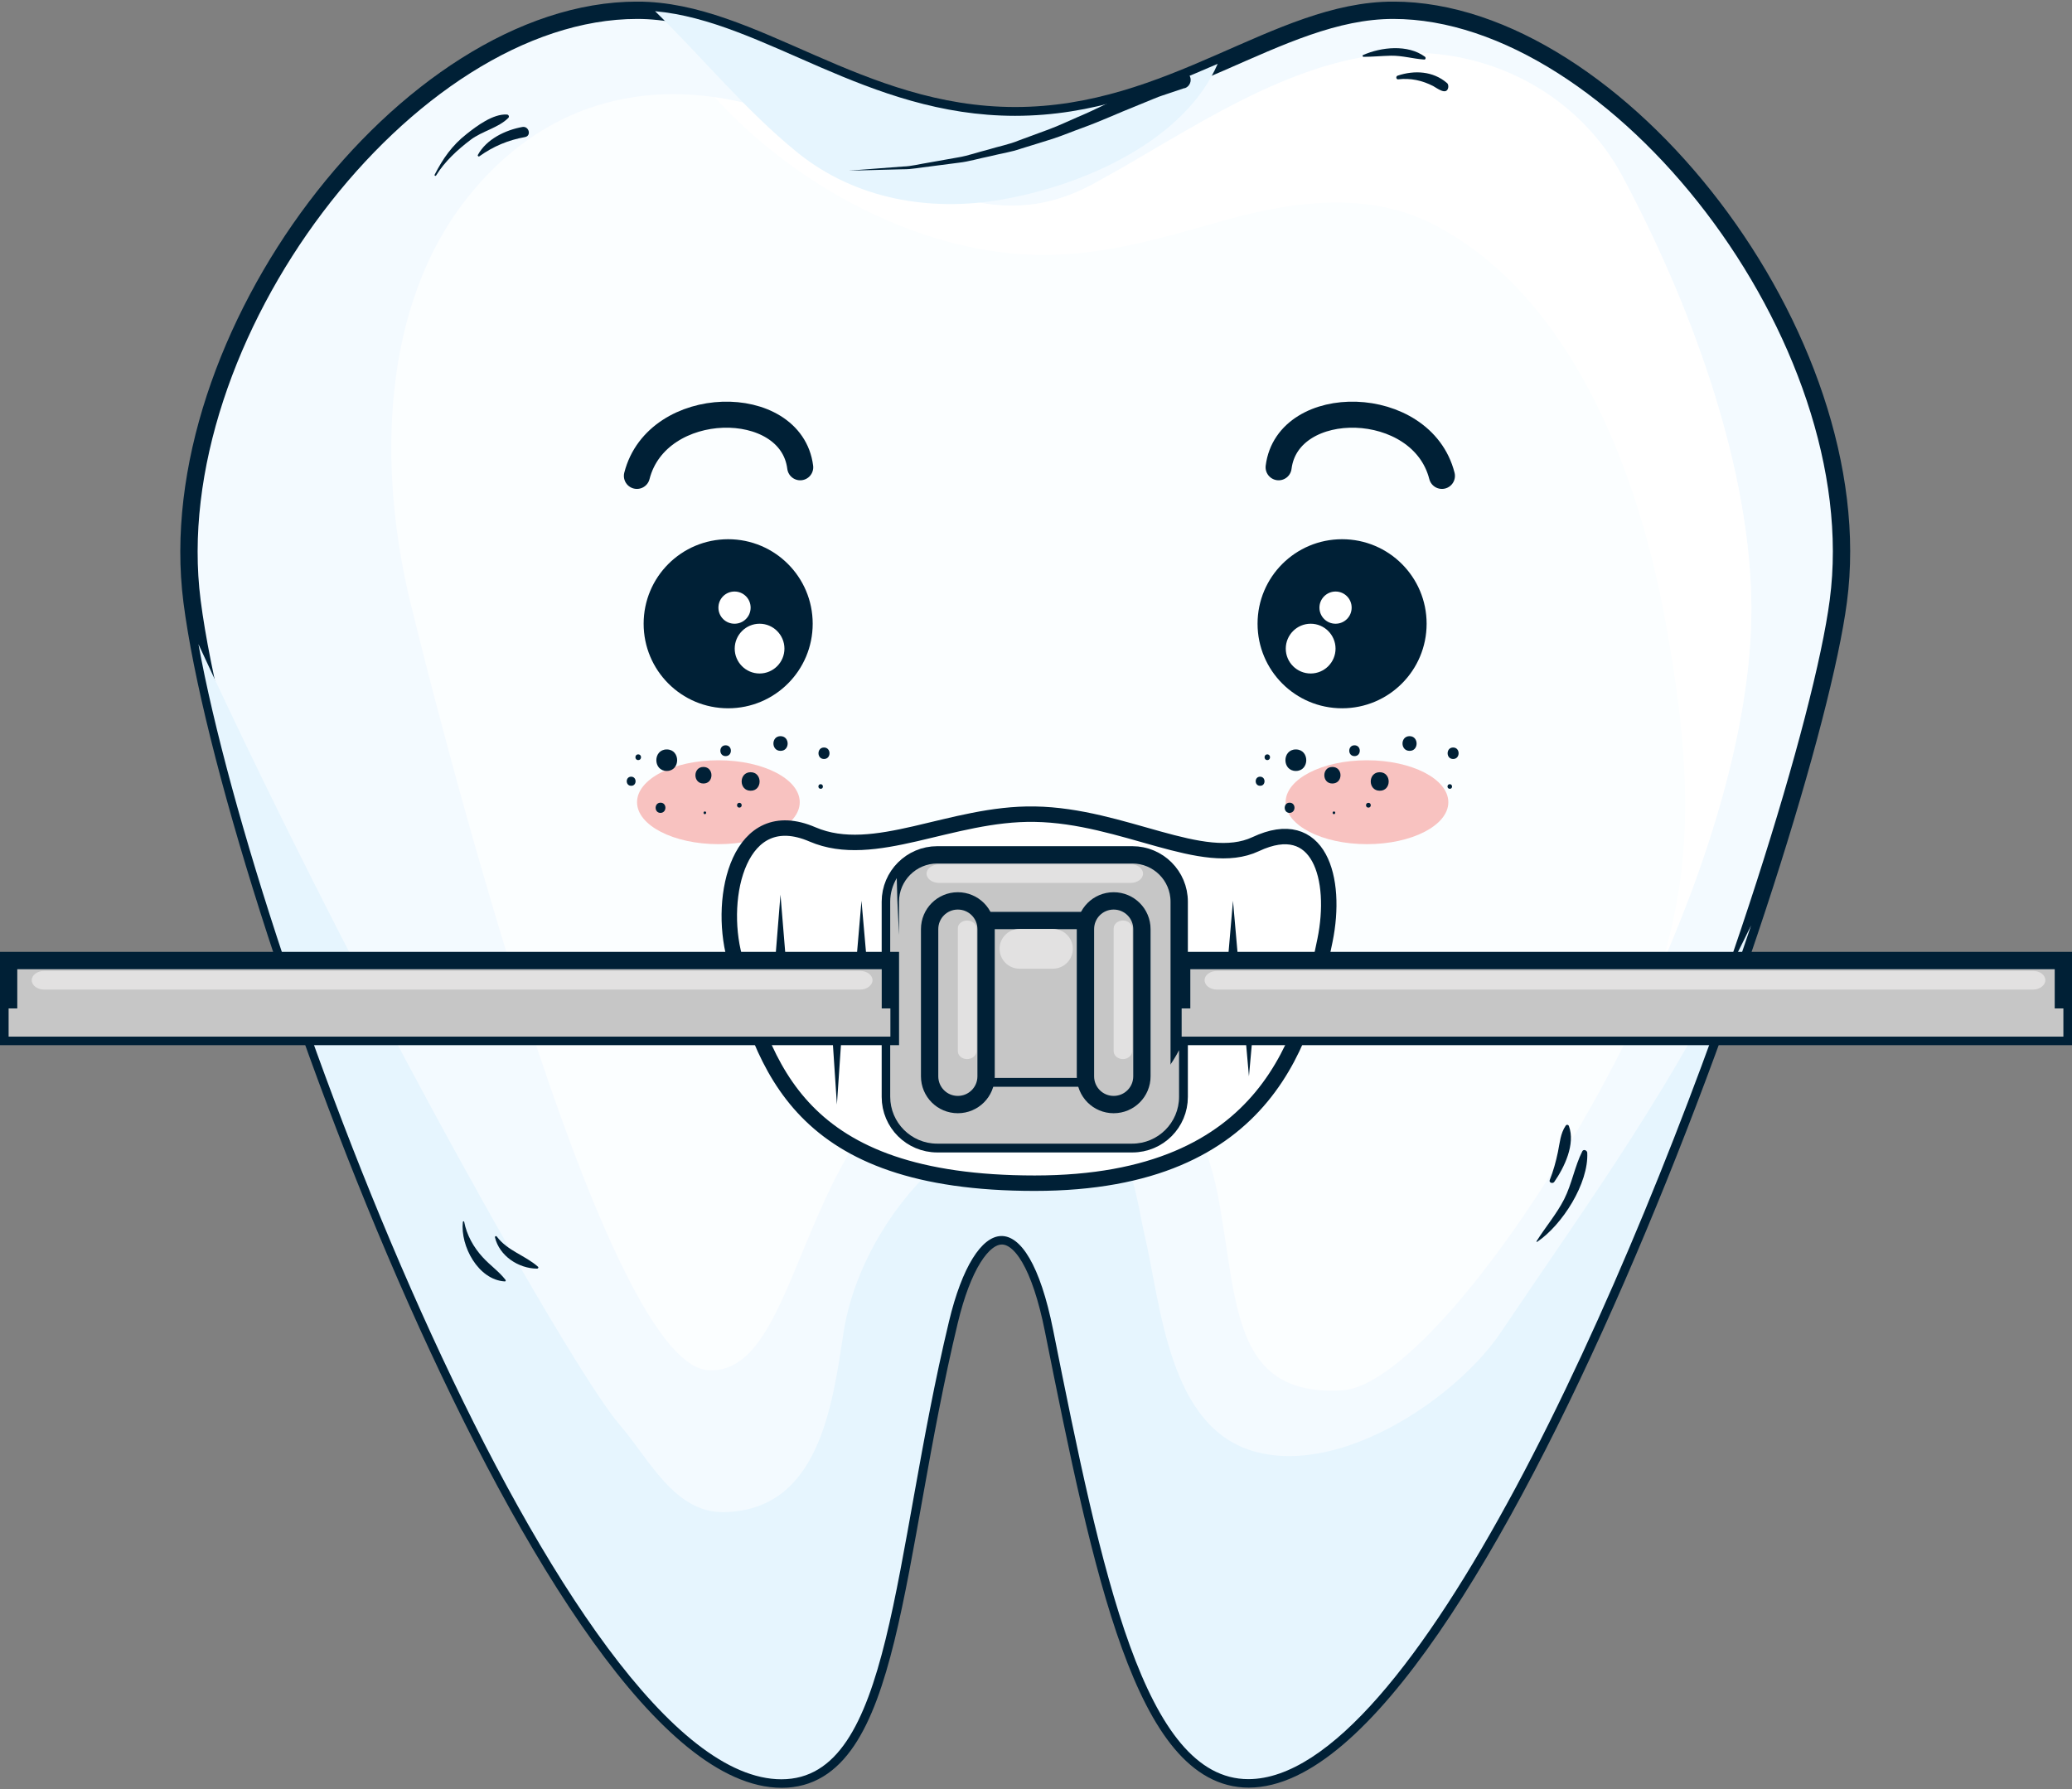 <svg width="44" height="38" viewBox="0 0 44 38" fill="none" xmlns="http://www.w3.org/2000/svg">
<rect x="0" y="0" width="44" height="38" fill="#808080" stroke="none"/>
<g clip-path="url(#clip0_185_1673)">
<path d="M29.587 0.218C27.118 0.218 24.892 2.457 21.559 2.457C18.226 2.457 16.001 0.218 13.532 0.218C8.651 0.218 3.363 7.182 4.078 12.771C4.877 19.003 11.814 37.789 16.601 37.789C18.965 37.789 18.951 33.094 20.16 28.057C20.713 25.754 21.817 25.48 22.369 28.24C23.402 33.413 24.303 37.785 26.515 37.785C31.304 37.785 38.377 17.777 39.038 12.767C39.776 7.185 34.343 0.218 29.587 0.218Z" fill="#F3FAFF" stroke="#002036" stroke-width="0.368" stroke-miterlimit="10"/>
<path opacity="0.7" d="M15.025 29.101C17.302 29.284 16.851 22.408 21.563 22.13C24.269 21.971 25.465 23.315 25.864 25.402C26.288 27.61 26.129 29.673 28.503 29.531C30.878 29.389 37.364 19.156 37.188 12.662C37.107 9.695 35.85 6.359 34.455 3.747C33.537 2.033 31.704 1.051 29.773 1.122C27.382 1.21 25.248 2.802 23.219 3.903C20.492 5.387 18.484 2.907 16.021 2.24C13.671 1.603 11.499 2.23 9.945 4.174C8.065 6.521 8.034 9.997 8.715 12.798C9.213 14.844 12.749 28.918 15.025 29.101Z" fill="white"/>
<path d="M21.387 5.373C23.003 5.546 24.344 5.15 25.885 4.713C27.379 4.286 29.025 4.029 30.468 4.78C33.418 6.322 34.814 10.132 35.369 13.215C35.705 15.068 35.942 16.958 35.661 18.831C35.576 19.403 35.444 19.959 35.285 20.504C36.45 17.838 37.253 15.01 37.188 12.666C37.107 9.699 35.85 6.362 34.455 3.751C33.537 2.037 31.704 1.055 29.774 1.126C27.382 1.214 25.248 2.806 23.22 3.907C20.493 5.387 18.484 2.907 16.022 2.24C15.737 2.162 15.453 2.105 15.175 2.064C16.763 3.812 19.107 5.129 21.387 5.373Z" fill="white"/>
<path d="M16.929 3.236C18.159 4.232 19.751 4.509 21.292 4.235C23.134 3.91 25.177 2.931 25.858 1.356C24.584 1.911 23.206 2.46 21.556 2.46C18.399 2.46 16.231 0.448 13.911 0.238C14.927 1.23 15.822 2.335 16.929 3.236Z" fill="#E6F5FE"/>
<path d="M31.867 28.305C30.966 29.646 28.534 31.343 26.658 30.835C24.815 30.337 24.659 27.749 24.307 26.238C24.141 25.527 24.032 24.274 23.264 23.935C22.495 23.596 21.523 23.654 20.798 24.074C19.341 24.917 18.169 26.641 17.912 28.308C17.675 29.866 17.39 32.078 15.378 32.118C14.321 32.139 13.779 30.98 13.159 30.262C12.157 29.104 7.676 21.185 4.214 13.682C5.484 20.646 12.018 37.792 16.594 37.792C18.958 37.792 18.945 33.097 20.154 28.061C20.706 25.757 21.811 25.483 22.363 28.244C23.396 33.416 24.297 37.789 26.509 37.789C29.967 37.789 34.621 27.343 37.185 19.657C35.492 23.146 33.842 25.371 31.867 28.305Z" fill="#E6F5FE"/>
<path d="M17.258 13.248C17.258 14.241 16.455 15.044 15.463 15.044C14.47 15.044 13.668 14.241 13.668 13.248C13.668 12.256 14.47 11.453 15.463 11.453C16.455 11.453 17.258 12.256 17.258 13.248Z" fill="#002036"/>
<path d="M16.658 13.777C16.658 14.068 16.421 14.305 16.13 14.305C15.839 14.305 15.602 14.068 15.602 13.777C15.602 13.486 15.839 13.248 16.13 13.248C16.421 13.248 16.658 13.486 16.658 13.777Z" fill="white"/>
<path d="M15.94 12.906C15.94 13.096 15.788 13.248 15.598 13.248C15.408 13.248 15.256 13.096 15.256 12.906C15.256 12.717 15.408 12.564 15.598 12.564C15.788 12.564 15.94 12.717 15.94 12.906Z" fill="white"/>
<path d="M26.705 13.248C26.705 14.241 27.507 15.044 28.5 15.044C29.492 15.044 30.295 14.241 30.295 13.248C30.295 12.256 29.492 11.453 28.5 11.453C27.507 11.453 26.705 12.256 26.705 13.248Z" fill="#002036"/>
<path d="M27.304 13.777C27.304 14.068 27.541 14.305 27.833 14.305C28.124 14.305 28.361 14.068 28.361 13.777C28.361 13.486 28.124 13.248 27.833 13.248C27.541 13.248 27.304 13.486 27.304 13.777Z" fill="white"/>
<path d="M28.019 12.906C28.019 13.096 28.172 13.248 28.361 13.248C28.551 13.248 28.703 13.096 28.703 12.906C28.703 12.717 28.551 12.564 28.361 12.564C28.175 12.564 28.019 12.717 28.019 12.906Z" fill="white"/>
<path d="M30.62 10.108C30.19 8.422 27.345 8.391 27.152 9.925" stroke="#002036" stroke-width="0.553" stroke-miterlimit="10" stroke-linecap="round" stroke-linejoin="round"/>
<path d="M13.525 10.108C13.955 8.422 16.8 8.391 16.993 9.925" stroke="#002036" stroke-width="0.553" stroke-miterlimit="10" stroke-linecap="round" stroke-linejoin="round"/>
<path d="M25.154 1.871C25.154 1.871 25.045 1.908 24.852 1.972C24.757 2.006 24.635 2.04 24.51 2.094C24.381 2.145 24.239 2.206 24.08 2.27C23.761 2.396 23.392 2.568 22.982 2.717C22.779 2.789 22.573 2.877 22.356 2.948C22.136 3.016 21.915 3.087 21.692 3.154C21.472 3.232 21.241 3.263 21.018 3.32C20.794 3.364 20.577 3.432 20.361 3.456C20.144 3.483 19.937 3.51 19.737 3.537C19.541 3.558 19.355 3.598 19.178 3.595C18.484 3.612 18.023 3.625 18.023 3.625C18.023 3.625 18.484 3.591 19.175 3.537C19.348 3.534 19.531 3.483 19.727 3.453C19.92 3.419 20.127 3.381 20.34 3.344C20.554 3.31 20.764 3.232 20.984 3.178C21.201 3.11 21.428 3.07 21.638 2.982C21.854 2.904 22.068 2.822 22.281 2.745C22.491 2.667 22.694 2.568 22.891 2.484C23.287 2.318 23.643 2.128 23.961 1.982C24.12 1.908 24.27 1.84 24.398 1.779C24.527 1.715 24.642 1.681 24.737 1.64C24.927 1.566 25.032 1.525 25.032 1.525C25.126 1.488 25.235 1.535 25.272 1.63C25.309 1.725 25.262 1.833 25.167 1.871C25.164 1.871 25.16 1.874 25.16 1.874L25.154 1.871Z" fill="#002036"/>
<path d="M10.765 2.433C10.473 2.413 10.121 2.677 9.904 2.85C9.599 3.09 9.406 3.368 9.23 3.71C9.22 3.73 9.247 3.747 9.261 3.727C9.444 3.429 9.718 3.178 9.996 2.968C10.236 2.785 10.588 2.714 10.795 2.504C10.822 2.477 10.799 2.433 10.765 2.433Z" fill="#002036"/>
<path d="M11.093 2.697C10.731 2.762 10.331 2.955 10.148 3.29C10.138 3.307 10.158 3.334 10.179 3.32C10.477 3.107 10.792 2.975 11.151 2.911C11.29 2.883 11.232 2.673 11.093 2.697Z" fill="#002036"/>
<path d="M10.734 27.183C10.592 27 10.405 26.875 10.249 26.702C10.056 26.492 9.911 26.232 9.857 25.951C9.853 25.933 9.833 25.94 9.829 25.954C9.772 26.465 10.155 27.183 10.717 27.217C10.741 27.221 10.744 27.197 10.734 27.183Z" fill="#002036"/>
<path d="M11.425 26.906C11.154 26.665 10.775 26.567 10.551 26.266C10.538 26.245 10.507 26.255 10.511 26.282C10.605 26.675 11.008 26.943 11.405 26.946C11.428 26.946 11.442 26.919 11.425 26.906Z" fill="#002036"/>
<path d="M33.601 24.453C33.438 24.778 33.381 25.144 33.215 25.473C33.052 25.791 32.819 26.062 32.629 26.364C32.625 26.37 32.632 26.381 32.642 26.377C33.171 26.022 33.74 25.137 33.706 24.48C33.699 24.433 33.628 24.402 33.601 24.453Z" fill="#002036"/>
<path d="M33.317 23.918C33.307 23.888 33.269 23.881 33.249 23.908C33.134 24.078 33.124 24.274 33.083 24.47C33.042 24.667 32.985 24.877 32.91 25.063C32.886 25.121 32.975 25.148 33.005 25.104C33.218 24.799 33.459 24.301 33.317 23.918Z" fill="#002036"/>
<path d="M30.258 1.204C29.896 0.939 29.333 0.997 28.944 1.17C28.927 1.177 28.937 1.207 28.954 1.207C29.15 1.207 29.343 1.187 29.54 1.183C29.78 1.18 30.007 1.248 30.244 1.265C30.278 1.265 30.282 1.221 30.258 1.204Z" fill="#002036"/>
<path d="M30.726 1.762C30.431 1.508 30.035 1.488 29.679 1.607C29.638 1.62 29.645 1.688 29.689 1.685C29.953 1.654 30.204 1.708 30.438 1.83C30.509 1.867 30.715 2.033 30.753 1.864C30.759 1.83 30.756 1.786 30.726 1.762Z" fill="#002036"/>
<path d="M30.756 17.039C30.756 17.53 29.983 17.93 29.028 17.93C28.073 17.93 27.301 17.53 27.301 17.039C27.301 16.548 28.073 16.148 29.028 16.148C29.983 16.148 30.756 16.548 30.756 17.039Z" fill="#F8C2C0"/>
<path d="M16.983 17.039C16.983 17.53 16.211 17.93 15.256 17.93C14.301 17.93 13.528 17.53 13.528 17.039C13.528 16.548 14.301 16.148 15.256 16.148C16.211 16.148 16.983 16.548 16.983 17.039Z" fill="#F8C2C0"/>
<path d="M26.912 16.023C26.834 16.023 26.834 16.144 26.912 16.144C26.989 16.144 26.989 16.023 26.912 16.023Z" fill="#002036"/>
<path d="M27.518 15.918C27.223 15.918 27.223 16.375 27.518 16.375C27.813 16.375 27.813 15.918 27.518 15.918Z" fill="#002036"/>
<path d="M28.764 15.83C28.615 15.83 28.615 16.06 28.764 16.06C28.913 16.06 28.913 15.83 28.764 15.83Z" fill="#002036"/>
<path d="M28.293 16.29C28.066 16.29 28.066 16.642 28.293 16.642C28.524 16.642 28.524 16.29 28.293 16.29Z" fill="#002036"/>
<path d="M29.299 16.402C29.045 16.402 29.045 16.795 29.299 16.795C29.553 16.798 29.553 16.402 29.299 16.402Z" fill="#002036"/>
<path d="M29.933 15.636C29.733 15.636 29.733 15.948 29.933 15.948C30.132 15.951 30.132 15.636 29.933 15.636Z" fill="#002036"/>
<path d="M30.858 15.877C30.702 15.877 30.702 16.121 30.858 16.121C31.013 16.121 31.013 15.877 30.858 15.877Z" fill="#002036"/>
<path d="M30.787 16.656C30.722 16.656 30.722 16.754 30.787 16.754C30.851 16.758 30.851 16.656 30.787 16.656Z" fill="#002036"/>
<path d="M27.385 17.049C27.247 17.049 27.247 17.266 27.385 17.266C27.524 17.262 27.524 17.049 27.385 17.049Z" fill="#002036"/>
<path d="M26.759 16.497C26.634 16.497 26.634 16.69 26.759 16.69C26.884 16.693 26.884 16.497 26.759 16.497Z" fill="#002036"/>
<path d="M28.327 17.235C28.29 17.235 28.29 17.293 28.327 17.293C28.364 17.289 28.364 17.235 28.327 17.235Z" fill="#002036"/>
<path d="M29.059 17.052C28.991 17.052 28.991 17.154 29.059 17.154C29.126 17.154 29.126 17.052 29.059 17.052Z" fill="#002036"/>
<path d="M13.552 16.023C13.474 16.023 13.474 16.144 13.552 16.144C13.633 16.144 13.633 16.023 13.552 16.023Z" fill="#002036"/>
<path d="M14.159 15.918C13.864 15.918 13.864 16.375 14.159 16.375C14.453 16.375 14.453 15.918 14.159 15.918Z" fill="#002036"/>
<path d="M15.409 15.83C15.26 15.83 15.26 16.06 15.409 16.06C15.558 16.06 15.558 15.83 15.409 15.83Z" fill="#002036"/>
<path d="M14.938 16.29C14.711 16.29 14.711 16.642 14.938 16.642C15.165 16.642 15.165 16.29 14.938 16.29Z" fill="#002036"/>
<path d="M15.94 16.402C15.686 16.402 15.686 16.795 15.94 16.795C16.194 16.798 16.194 16.402 15.94 16.402Z" fill="#002036"/>
<path d="M16.574 15.636C16.374 15.636 16.374 15.948 16.574 15.948C16.777 15.951 16.777 15.636 16.574 15.636Z" fill="#002036"/>
<path d="M17.498 15.877C17.342 15.877 17.342 16.121 17.498 16.121C17.654 16.121 17.654 15.877 17.498 15.877Z" fill="#002036"/>
<path d="M17.427 16.656C17.363 16.656 17.363 16.754 17.427 16.754C17.491 16.758 17.491 16.656 17.427 16.656Z" fill="#002036"/>
<path d="M14.027 17.049C13.888 17.049 13.888 17.266 14.027 17.266C14.165 17.262 14.165 17.049 14.027 17.049Z" fill="#002036"/>
<path d="M13.403 16.497C13.278 16.497 13.278 16.69 13.403 16.69C13.528 16.693 13.528 16.497 13.403 16.497Z" fill="#002036"/>
<path d="M14.968 17.235C14.931 17.235 14.931 17.293 14.968 17.293C15.005 17.289 15.005 17.235 14.968 17.235Z" fill="#002036"/>
<path d="M15.7 17.052C15.635 17.052 15.635 17.154 15.7 17.154C15.767 17.154 15.767 17.052 15.7 17.052Z" fill="#002036"/>
<path d="M15.598 20.331C16.231 22.668 16.936 25.131 21.973 25.131C27.01 25.131 27.734 21.943 28.137 19.972C28.405 18.658 28.019 17.293 26.664 17.93C25.546 18.454 23.856 17.323 21.973 17.293C20.195 17.262 18.569 18.288 17.254 17.723C15.7 17.052 15.249 19.037 15.598 20.331Z" fill="white" stroke="#002036" stroke-width="0.328" stroke-miterlimit="10" stroke-linecap="round"/>
<path d="M15.794 21.022H27.762" stroke="#002036" stroke-width="0.328" stroke-miterlimit="10" stroke-linecap="round"/>
<path d="M25.041 23.298C25.041 23.847 24.598 24.294 24.046 24.294H19.903C19.354 24.294 18.907 23.85 18.907 23.298V19.152C18.907 18.604 19.354 18.157 19.903 18.157H24.046C24.594 18.157 25.041 18.6 25.041 19.152V23.298Z" fill="#C6C6C6" stroke="#002036" stroke-width="0.368" stroke-miterlimit="10" stroke-linecap="round"/>
<path d="M20.31 20.938C20.919 20.87 21.546 20.971 22.169 20.938C23.003 20.89 23.419 22.848 24.252 22.861C24.473 22.123 24.567 20.731 24.635 19.759C24.686 19.075 23.873 18.827 23.521 18.858C23.053 18.895 23.128 19.481 21.526 19.247C21.278 19.21 20.794 18.766 20.045 19.081C20.357 19.576 20.384 20.196 20.316 20.849C20.313 20.877 20.31 20.907 20.31 20.938Z" fill="#C6C6C6"/>
<path d="M24.418 23.088C23.653 23.698 22.769 23.762 21.82 23.817C20.76 23.874 19.812 23.441 19.507 22.35C19.171 21.141 19.066 19.898 19.043 18.651C18.955 18.8 18.904 18.97 18.904 19.152V23.295C18.904 23.844 19.351 24.291 19.9 24.291H24.042C24.591 24.291 25.038 23.847 25.038 23.295V22.306C24.875 22.618 24.669 22.889 24.418 23.088Z" fill="#C6C6C6"/>
<path d="M23.649 22.357C23.649 22.655 23.405 22.899 23.107 22.899H20.845C20.543 22.899 20.303 22.655 20.303 22.357V20.094C20.303 19.796 20.547 19.552 20.845 19.552H23.107C23.409 19.552 23.649 19.796 23.649 20.094V22.357Z" fill="#C6C6C6" stroke="#002036" stroke-width="0.368" stroke-miterlimit="10" stroke-linecap="round"/>
<path d="M20.299 21.669V22.353C20.299 22.651 20.543 22.895 20.841 22.895H23.104C23.405 22.895 23.646 22.651 23.646 22.353V21.669H20.299Z" fill="#C6C6C6"/>
<path d="M20.94 22.861C20.94 23.193 20.672 23.461 20.34 23.461C20.008 23.461 19.741 23.193 19.741 22.861V19.735C19.741 19.403 20.008 19.135 20.34 19.135C20.672 19.135 20.94 19.403 20.94 19.735V22.861Z" fill="#C6C6C6" stroke="#002036" stroke-width="0.368" stroke-miterlimit="10" stroke-linecap="round"/>
<path d="M24.249 22.861C24.249 23.193 23.981 23.461 23.649 23.461C23.317 23.461 23.05 23.193 23.05 22.861V19.735C23.05 19.403 23.317 19.135 23.649 19.135C23.981 19.135 24.249 19.403 24.249 19.735V22.861Z" fill="#C6C6C6" stroke="#002036" stroke-width="0.368" stroke-miterlimit="10" stroke-linecap="round"/>
<path d="M22.782 20.151C22.782 20.385 22.593 20.575 22.359 20.575H21.648C21.414 20.575 21.227 20.385 21.227 20.151C21.227 19.918 21.417 19.731 21.648 19.731H22.359C22.593 19.731 22.782 19.921 22.782 20.151Z" fill="#E2E1E1"/>
<path d="M24.273 18.556C24.273 18.665 24.154 18.753 24.009 18.753H19.941C19.795 18.753 19.676 18.665 19.676 18.556C19.676 18.448 19.795 18.36 19.941 18.36H24.012C24.158 18.356 24.273 18.448 24.273 18.556Z" fill="#E2E1E1"/>
<path d="M23.846 19.552C23.954 19.552 24.042 19.627 24.042 19.721V22.326C24.042 22.418 23.954 22.495 23.846 22.495C23.738 22.495 23.649 22.421 23.649 22.326V19.721C23.649 19.627 23.738 19.552 23.846 19.552Z" fill="#E2E1E1"/>
<path d="M20.536 19.552C20.645 19.552 20.736 19.627 20.736 19.721V22.326C20.736 22.418 20.648 22.495 20.536 22.495C20.428 22.495 20.34 22.421 20.34 22.326V19.721C20.337 19.627 20.428 19.552 20.536 19.552Z" fill="#E2E1E1"/>
<path d="M16.411 21.022L16.574 19.003L16.74 21.022H16.411Z" fill="#002036"/>
<path d="M18.132 21.022L18.294 19.132L18.46 21.022H18.132Z" fill="#002036"/>
<path d="M17.938 21.022L17.772 23.461L17.61 21.022H17.938Z" fill="#002036"/>
<path d="M26.02 21.022L26.183 19.132L26.349 21.022H26.02Z" fill="#002036"/>
<path d="M26.688 21.022L26.522 22.861L26.359 21.022H26.688Z" fill="#002036"/>
<path d="M43.817 20.402H25.093V22.015H43.817V20.402Z" fill="#C6C6C6" stroke="#002036" stroke-width="0.368" stroke-miterlimit="10" stroke-linecap="round"/>
<path d="M43.817 21.419H25.093V22.018H43.817V21.419Z" fill="#C6C6C6"/>
<path d="M43.434 20.819C43.434 20.927 43.316 21.019 43.17 21.019H25.844C25.699 21.019 25.58 20.931 25.58 20.819C25.58 20.71 25.699 20.622 25.844 20.622H43.17C43.319 20.622 43.434 20.71 43.434 20.819Z" fill="#E2E1E1"/>
<path d="M18.908 20.402H0.183V22.015H18.908V20.402Z" fill="#C6C6C6" stroke="#002036" stroke-width="0.368" stroke-miterlimit="10" stroke-linecap="round"/>
<path d="M18.908 21.419H0.183V22.018H18.908V21.419Z" fill="#C6C6C6"/>
<path d="M18.528 20.819C18.528 20.927 18.41 21.019 18.264 21.019H0.939C0.793 21.019 0.674 20.931 0.674 20.819C0.674 20.71 0.793 20.622 0.939 20.622H18.264C18.41 20.622 18.528 20.71 18.528 20.819Z" fill="#E2E1E1"/>
</g>
<defs>
<clipPath id="clip0_185_1673">
<rect width="44" height="37.94" fill="white" transform="translate(0 0.035)"/>
</clipPath>
</defs>
</svg>

